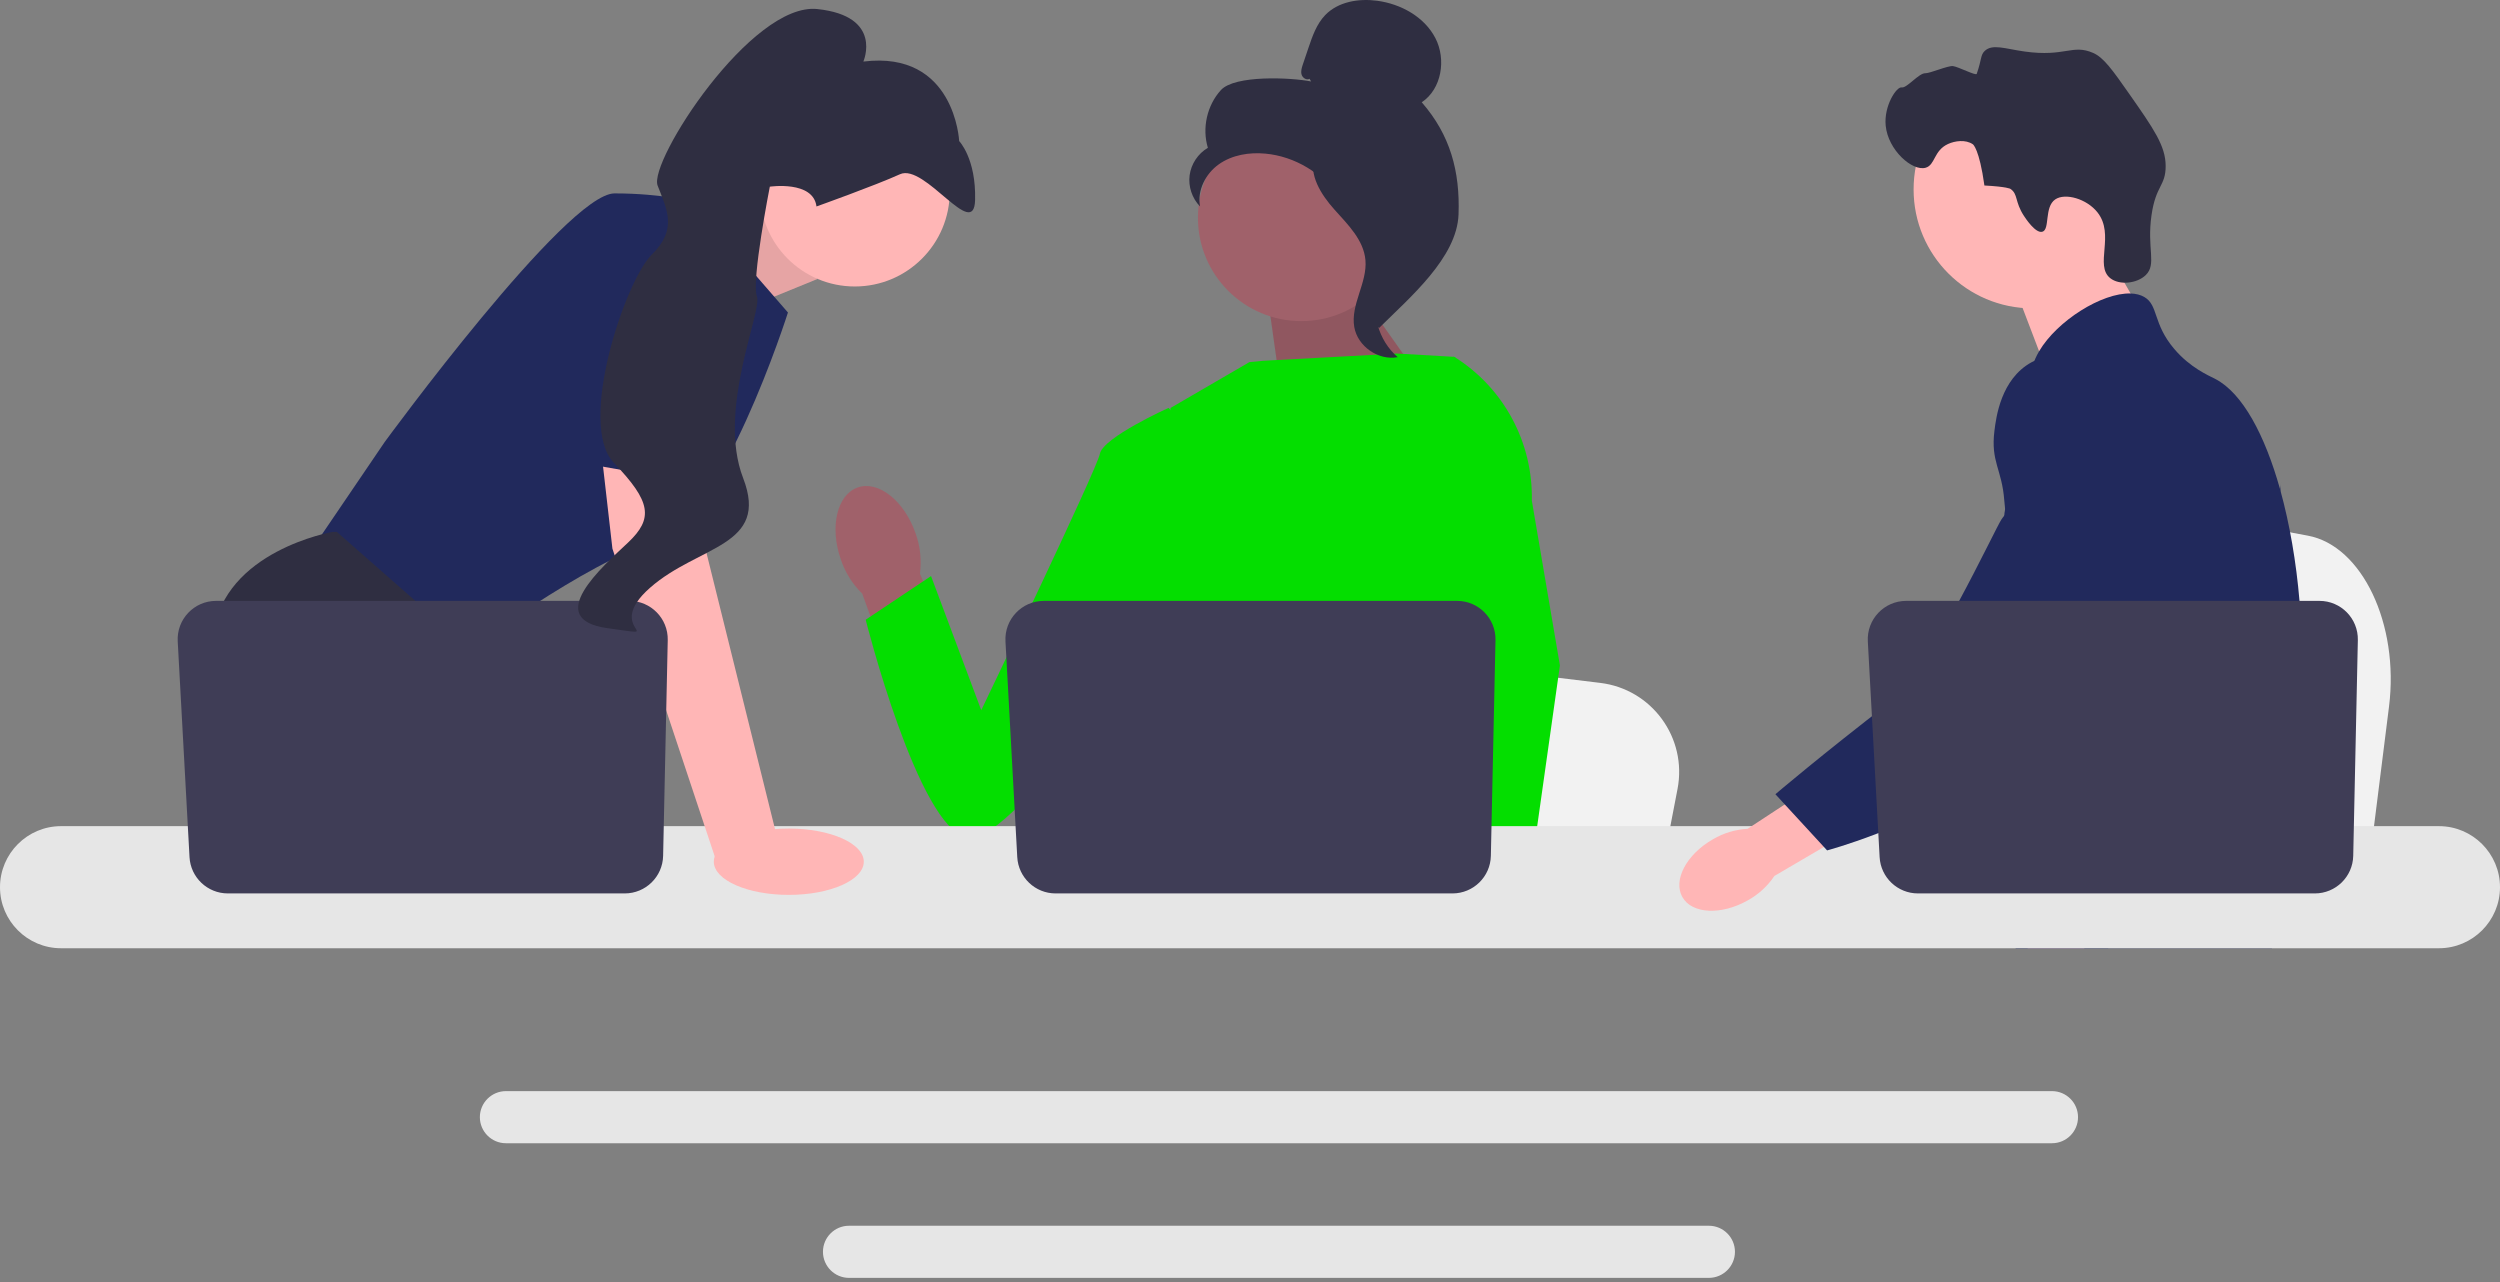 <svg width="310" height="159" viewBox="0 0 310 159" fill="none" xmlns="http://www.w3.org/2000/svg">
<rect x="0" y="0" width="310" height="159" fill="#808080" stroke="none"/>
<g clip-path="url(#clip0_226_583)">
<path d="M296.24 87.603L295.269 95.336L292.859 114.542H244.441C244.819 110.237 245.336 104.041 245.889 97.352C245.943 96.684 246 96.012 246.054 95.336C247.439 78.522 248.954 59.495 248.954 59.495L255.32 60.681L267.669 62.977L272.702 63.913L286.178 66.422C292.897 67.67 297.518 77.399 296.24 87.603V87.603Z" fill="#F2F2F2"/>
<path d="M259.617 28.381L265.571 38.8L254.127 46.91L249.245 34.103L259.617 28.381Z" fill="#FFB6B6"/>
<path d="M252.037 38.238C260.183 38.238 266.787 31.634 266.787 23.488C266.787 15.341 260.183 8.737 252.037 8.737C243.89 8.737 237.286 15.341 237.286 23.488C237.286 31.634 243.89 38.238 252.037 38.238Z" fill="#FFB6B6"/>
<path d="M250.978 26.785C249.806 25.003 250.266 24.07 249.285 23.415C249.285 23.415 248.891 23.152 246.067 23.002C245.435 18.451 244.646 17.899 244.645 17.899C243.736 17.263 242.386 17.47 241.546 17.859C239.77 18.681 239.976 20.459 238.78 20.799C237.128 21.268 234.122 18.62 233.826 15.588C233.584 13.115 235.178 10.713 235.81 10.84C236.436 10.966 237.937 9.051 238.747 9.081C239.3 9.101 241.56 8.118 242.168 8.195C242.832 8.279 245.021 9.422 245.113 9.161C245.747 7.347 245.56 6.843 246.098 6.324C247.051 5.405 248.611 6.045 251.057 6.389C256.091 7.096 256.969 5.437 259.549 6.562C260.852 7.13 261.942 8.662 264.069 11.704C267.045 15.958 268.532 18.085 268.542 20.566C268.552 23.096 267.327 22.936 266.788 26.681C266.189 30.851 267.462 32.757 266.072 34.112C264.997 35.158 262.813 35.407 261.665 34.488C259.7 32.915 262.271 29.119 260.097 26.346C258.762 24.644 256.078 23.886 254.848 24.728C253.458 25.679 254.224 28.472 253.246 28.737C252.409 28.964 251.182 27.096 250.978 26.785L250.978 26.785Z" fill="#2F2E41"/>
<path d="M285.338 84.88C284.926 91.914 283.292 94.135 282.72 102.443C282.595 104.267 282.52 106.384 282.52 108.909C282.52 109.553 282.523 110.175 282.523 110.783C282.523 112.078 282.498 113.301 282.348 114.542C282.233 115.533 282.037 116.53 281.711 117.582H249.943C249.939 117.575 249.939 117.567 249.935 117.56C249.75 116.752 249.632 115.98 249.542 115.239C249.514 115.003 249.488 114.771 249.467 114.542C249.438 114.274 249.413 114.009 249.389 113.748C249.292 112.707 249.195 111.724 248.966 110.783C248.659 109.485 248.101 108.262 246.956 107.082C246.488 106.599 246.02 106.223 245.562 105.894C245.472 105.833 245.386 105.773 245.297 105.712C244.031 104.843 242.833 104.217 241.796 102.443C241.778 102.418 241.764 102.389 241.749 102.365C241.571 102.053 241.106 101.238 240.769 100.151C240.415 99.021 240.201 97.601 240.587 96.149C241.506 92.708 244.911 92.365 247.693 88.889C247.994 88.513 248.29 88.099 248.573 87.637C249.832 85.591 250.172 83.789 250.572 81.647C250.636 81.3 250.694 80.957 250.74 80.624C250.776 80.374 250.808 80.127 250.833 79.884C251.055 77.841 250.948 76.082 250.687 74.508C249.836 69.355 247.325 66.165 249.099 61.541C249.657 60.089 250.447 58.998 251.244 58.065C252.932 56.087 254.667 54.803 254.367 52.249C254.063 49.674 252.11 49.32 251.892 47.071C251.781 45.934 252.153 44.736 252.85 43.559V43.555C255.082 39.768 260.654 36.281 264.194 36.392C264.849 36.41 265.428 36.556 265.911 36.839C267.66 37.869 266.93 40.118 269.609 43.273C271.601 45.615 273.854 46.552 274.709 46.996C278.096 48.763 280.849 53.973 282.72 60.636C282.734 60.686 282.748 60.736 282.763 60.79C283.918 64.963 284.733 69.702 285.138 74.508C285.309 76.543 285.409 78.589 285.431 80.613C285.449 82.23 285.413 83.632 285.338 84.88Z" fill="#21295C"/>
<path d="M261.548 108.981L260.901 110.783L260.493 111.913L259.549 114.542L258.454 117.582H251.42L252.6 114.542L253.147 113.126L254.056 110.783L255.579 106.849L261.548 108.981Z" fill="#FFB6B6"/>
<path d="M282.831 60.021C282.813 60.253 282.788 60.511 282.763 60.79C282.484 63.629 281.826 68.711 280.864 74.508C280.356 77.566 279.762 80.824 279.093 84.061C277.656 91.045 275.868 97.923 273.847 102.443C273.486 103.259 273.114 103.995 272.735 104.646C272.445 105.143 272.141 105.633 271.823 106.116C270.793 107.7 269.637 109.202 268.44 110.604C268.393 110.665 268.339 110.722 268.286 110.783C268.093 111.012 267.892 111.237 267.692 111.463C266.712 112.568 265.711 113.598 264.742 114.542C263.562 115.693 262.424 116.713 261.405 117.582H249.982L249.936 117.56L248.291 116.831C248.291 116.831 248.759 116.28 249.542 115.239C249.703 115.028 249.875 114.796 250.061 114.542C250.29 114.231 250.537 113.887 250.801 113.515C251.352 112.736 251.978 111.82 252.65 110.783C253.952 108.777 255.436 106.309 256.934 103.452C257.106 103.119 257.281 102.783 257.457 102.443C257.46 102.432 257.467 102.422 257.471 102.411C257.768 101.832 258.061 101.234 258.354 100.626C260.84 95.455 261.552 91.163 261.756 89.772C262.042 87.805 262.438 85.055 262.331 82.029C262.26 80.034 261.97 77.924 261.28 75.828V75.825C261.137 75.385 260.976 74.945 260.793 74.508C260.468 73.725 260.082 72.953 259.624 72.191C257.603 68.836 255.962 68.697 254.656 65.042C254.27 63.958 253.394 61.512 253.662 58.93V58.926C253.694 58.608 253.748 58.286 253.82 57.964V57.961C253.837 57.871 253.862 57.778 253.888 57.689C254.091 56.899 254.428 56.115 254.939 55.371C255.937 53.927 257.299 53.068 258.519 52.557L258.523 52.553C259.931 51.967 261.148 51.842 261.384 51.82C266.608 51.355 270.66 55.747 272.874 58.147C273.729 59.073 274.512 59.849 275.228 60.482C280.796 65.453 282.323 62.277 282.72 60.636C282.78 60.382 282.813 60.164 282.831 60.021V60.021Z" fill="#21295C"/>
<path d="M282.849 59.835C282.849 59.853 282.845 59.913 282.831 60.014C282.838 59.96 282.842 59.906 282.845 59.856C282.845 59.846 282.845 59.838 282.849 59.835Z" fill="#21295C"/>
<path d="M254.445 135.299H62.736C60.955 135.299 59.503 136.747 59.503 138.528C59.503 140.313 60.955 141.761 62.736 141.761H254.445C256.226 141.761 257.675 140.313 257.675 138.528C257.675 136.747 256.226 135.299 254.445 135.299Z" fill="#E6E6E6"/>
<path d="M211.901 151.993H105.276C103.495 151.993 102.047 153.442 102.047 155.223C102.047 157.004 103.495 158.456 105.276 158.456H211.901C213.682 158.456 215.134 157.004 215.134 155.223C215.134 153.442 213.682 151.993 211.901 151.993Z" fill="#E6E6E6"/>
<path d="M84.069 29.067L96.151 23.982L101.333 34.605L88.636 39.788L84.069 29.067Z" fill="#FFB6B6"/>
<path opacity="0.1" d="M84.069 29.067L96.151 23.982L101.333 34.605L88.636 39.788L84.069 29.067Z" fill="black"/>
<path d="M85.786 25.018L97.705 38.751C97.705 38.751 89.414 64.922 81.122 67.254C72.831 69.586 57.543 80.987 57.543 80.987L38.368 68.549L47.697 54.816C47.697 54.816 70.239 23.982 76.199 23.982C82.159 23.982 85.786 25.018 85.786 25.018V25.018Z" fill="#21295C"/>
<path d="M69.682 114.542H41.936L40.182 112.197L33.02 102.623L31.372 100.42C31.372 100.42 25.154 89.019 26.449 78.655C27.745 68.29 41.219 65.958 41.219 65.958H41.773L58.268 80.453L57.284 93.942L62.507 102.623L69.682 114.542Z" fill="#2F2E41"/>
<path d="M47.619 114.542H40.182V103.53L47.619 114.542Z" fill="#2F2E41"/>
<path d="M208.015 97.824L207.09 102.623L204.794 114.542H158.675C159.035 111.87 159.527 108.025 160.053 103.874C160.105 103.46 160.16 103.042 160.211 102.623C161.53 92.188 162.973 80.38 162.973 80.38L169.037 81.116L180.8 82.541L185.594 83.122L198.431 84.679C204.831 85.454 209.233 91.491 208.015 97.824H208.015Z" fill="#F2F2F2"/>
<path d="M273.283 114.542H248.269C248.649 114.094 248.864 113.835 248.864 113.835L256.363 112.596L271.814 110.046C271.814 110.046 272.519 111.868 273.283 114.542V114.542Z" fill="#2F2E41"/>
<path d="M167.177 34.249L178.056 49.634L159.08 50.2L157.043 35.742L167.177 34.249Z" fill="#A0616A"/>
<path opacity="0.1" d="M167.177 34.249L178.056 49.634L159.08 50.2L157.043 35.742L167.177 34.249Z" fill="black"/>
<path d="M113.529 66.125C112.133 62.098 108.924 59.555 106.362 60.443C103.799 61.332 102.854 65.316 104.251 69.344C104.787 70.961 105.702 72.426 106.92 73.616L113.05 90.602L120.96 87.556L114.077 71.134C114.297 69.444 114.109 67.727 113.529 66.125Z" fill="#A0616A"/>
<path d="M187.166 58.286L187.151 73.965L185.693 79.756L182.692 91.668L180.508 102.623L178.881 110.785L178.3 113.7C177.862 113.993 177.427 114.273 176.992 114.542H139.091C136.938 113.249 135.733 112.244 135.733 112.244C135.733 112.244 136.329 111.684 137.01 110.785C138.161 109.266 139.552 106.779 138.7 104.403C138.521 103.905 138.474 103.299 138.529 102.623C138.876 98.161 143.556 90.615 143.556 90.615L142.586 79.417L142.162 74.509L145.158 50.58L154.924 44.903L156.61 44.739L173.253 43.84L180.131 44.237L180.445 44.322L187.166 58.286V58.286Z" fill="#04DE00"/>
<path d="M187.905 114.542H179.614L179.249 110.785L179.241 110.71L181.588 110.549L187.696 110.132L187.802 112.381L187.885 114.107L187.905 114.542Z" fill="#FFB6B6"/>
<path d="M189.947 62.077L193.43 82.513L190.587 102.623L190.144 105.753L189.362 111.28L189.121 112.98L189.129 113.163L189.188 114.542H179.342L178.979 110.785L178.948 110.448L178.207 102.752L178.194 102.623L176.621 86.304L179.705 74.509L179.933 73.641V73.638L181.274 53.443L180.235 44.265L180.225 44.18C180.245 44.193 180.264 44.206 180.284 44.219C180.339 44.252 180.393 44.286 180.445 44.322C186.498 48.162 190.105 54.899 189.947 62.077Z" fill="#04DE00"/>
<path d="M148.685 54.496L144.899 50.579C144.899 50.579 136.793 54.233 136.389 56.261C135.985 58.288 121.674 88.064 121.674 88.064L115.448 71.434L107.343 76.845C107.343 76.845 113.846 102.663 119.928 103.875C126.01 105.087 146.393 73.317 146.393 73.317L148.685 54.496H148.685Z" fill="#04DE00"/>
<path d="M302.429 102.443H7.568C3.394 102.443 0 105.841 0 110.014C0 114.188 3.394 117.582 7.568 117.582H302.429C306.602 117.582 310 114.188 310 110.014C310 105.84 306.602 102.443 302.429 102.443Z" fill="#E6E6E6"/>
<path d="M185.441 79.373L184.867 106.125C184.812 108.714 182.697 110.785 180.107 110.785H130.895C128.366 110.785 126.278 108.808 126.14 106.283L124.678 79.531C124.529 76.803 126.701 74.509 129.433 74.509H180.68C183.35 74.509 185.498 76.704 185.441 79.373Z" fill="#3F3D56"/>
<path d="M105.997 35.524C112.5 35.524 117.771 30.253 117.771 23.75C117.771 17.248 112.5 11.976 105.997 11.976C99.495 11.976 94.223 17.248 94.223 23.75C94.223 30.253 99.495 35.524 105.997 35.524Z" fill="#FFB6B6"/>
<path d="M86.304 54.557L87.6 68.549L96.41 104.048L88.799 106.715L75.94 68.031L74.164 52.484L86.304 54.557Z" fill="#FFB6B6"/>
<path d="M82.8 79.373L82.227 106.125C82.171 108.714 80.056 110.785 77.466 110.785H28.255C25.726 110.785 23.638 108.808 23.5 106.283L22.037 79.531C21.888 76.803 24.06 74.509 26.792 74.509H78.039C80.709 74.509 82.857 76.704 82.8 79.373Z" fill="#3F3D56"/>
<path d="M97.813 110.966C102.948 110.966 107.111 109.124 107.111 106.853C107.111 104.581 102.948 102.74 97.813 102.74C92.677 102.74 88.514 104.581 88.514 106.853C88.514 109.124 92.677 110.966 97.813 110.966Z" fill="#FFB6B6"/>
<path d="M68.037 56.696L73.349 28.387C73.349 28.387 88.118 26.314 88.636 31.237C89.155 36.16 88.266 60.22 88.266 60.22L68.037 56.696V56.696Z" fill="#21295C"/>
<path d="M101.244 25.602C101.244 25.602 108.528 23.002 111.6 21.604C114.672 20.205 120.776 29.96 120.911 24.808C121.047 19.656 118.938 17.495 118.938 17.495C118.938 17.495 118.412 6.225 107.056 7.634C107.056 7.634 109.554 1.995 101.355 1.123C93.157 0.251 80.402 20.049 81.544 23.008C82.687 25.967 84.056 28.413 80.815 31.576C77.574 34.74 71.506 52.594 76.123 57.399C80.74 62.203 81.043 64.288 77.88 67.277C74.716 70.266 67.239 76.765 75.323 77.893C83.409 79.022 74.584 78.179 80.611 72.877C86.639 67.575 95.434 67.792 92.15 59.285C88.866 50.779 94.572 38.589 93.858 36.74C93.144 34.891 95.457 23.148 95.457 23.148C95.457 23.148 100.842 22.357 101.244 25.602V25.602Z" fill="#2F2E41"/>
<path d="M161.361 39.818C168.439 39.818 174.178 34.079 174.178 27.001C174.178 19.922 168.439 14.184 161.361 14.184C154.282 14.184 148.544 19.922 148.544 27.001C148.544 34.079 154.282 39.818 161.361 39.818Z" fill="#A0616A"/>
<path d="M162.384 9.77C162.013 9.986 161.516 9.659 161.397 9.246C161.278 8.833 161.417 8.395 161.554 7.988L162.246 5.94C162.736 4.487 163.257 2.984 164.319 1.878C165.922 0.21 168.47 -0.215 170.764 0.093C173.709 0.488 176.615 2.083 177.985 4.72C179.354 7.357 178.771 11.037 176.296 12.683C179.823 16.725 181.053 21.231 180.859 26.592C180.665 31.953 174.822 36.887 171.012 40.664C170.161 40.148 169.388 37.731 169.856 36.853C170.323 35.975 169.653 34.958 170.233 34.149C170.812 33.34 171.297 34.628 170.711 33.824C170.341 33.316 171.784 32.149 171.235 31.845C168.577 30.376 167.693 27.063 166.024 24.526C164.01 21.466 160.564 19.394 156.917 19.05C154.909 18.861 152.787 19.204 151.14 20.37C149.493 21.536 148.427 23.62 148.809 25.602C147.82 24.598 147.328 23.126 147.514 21.729C147.699 20.332 148.559 19.04 149.776 18.329C149.036 15.883 149.67 13.068 151.387 11.175C153.104 9.281 160.071 9.604 162.578 10.102L162.384 9.77Z" fill="#2F2E41"/>
<path d="M162.773 19.124C166.094 19.483 168.491 22.359 170.516 25.015C171.683 26.546 172.905 28.237 172.876 30.162C172.846 32.108 171.545 33.777 170.923 35.621C169.907 38.636 170.897 42.222 173.317 44.288C170.926 44.742 168.342 42.949 167.929 40.551C167.448 37.759 169.565 35.065 169.314 32.243C169.093 29.757 167.134 27.844 165.469 25.985C163.803 24.127 162.239 21.66 163.005 19.285L162.773 19.124Z" fill="#2F2E41"/>
<path d="M212.415 104.063C209.126 105.934 207.425 109.147 208.616 111.24C209.807 113.333 213.438 113.513 216.728 111.641C218.053 110.912 219.183 109.875 220.025 108.619L233.861 100.517L229.92 94.105L216.699 102.773C215.189 102.855 213.72 103.297 212.415 104.063Z" fill="#FFB6B6"/>
<path d="M259.261 44.647C258.847 44.483 255.219 43.109 251.907 44.923C248.103 47.007 247.515 51.764 247.309 53.432C246.833 57.286 248.235 58.15 248.531 62.051C249.085 69.351 250.546 61.023 248.213 64.355C247.406 65.508 239.159 83.381 234.611 86.881C225.766 93.69 220.149 98.484 220.149 98.484L226.561 105.45C226.561 105.45 236.694 102.75 245.65 96.935C254.837 90.97 259.431 87.987 262.984 82.152C263.29 81.65 270.613 69.214 266.68 55.464C265.783 52.328 264.14 46.581 259.261 44.647Z" fill="#21295C"/>
<path d="M292.373 79.373L291.8 106.125C291.744 108.714 289.629 110.785 287.039 110.785H237.828C235.299 110.785 233.211 108.808 233.073 106.283L231.61 79.531C231.461 76.803 233.633 74.509 236.365 74.509H287.612C290.282 74.509 292.43 76.704 292.373 79.373Z" fill="#3F3D56"/>
</g>
<defs>
<clipPath id="clip0_226_583">
<rect width="310" height="158.456" fill="white"/>
</clipPath>
</defs>
</svg>
